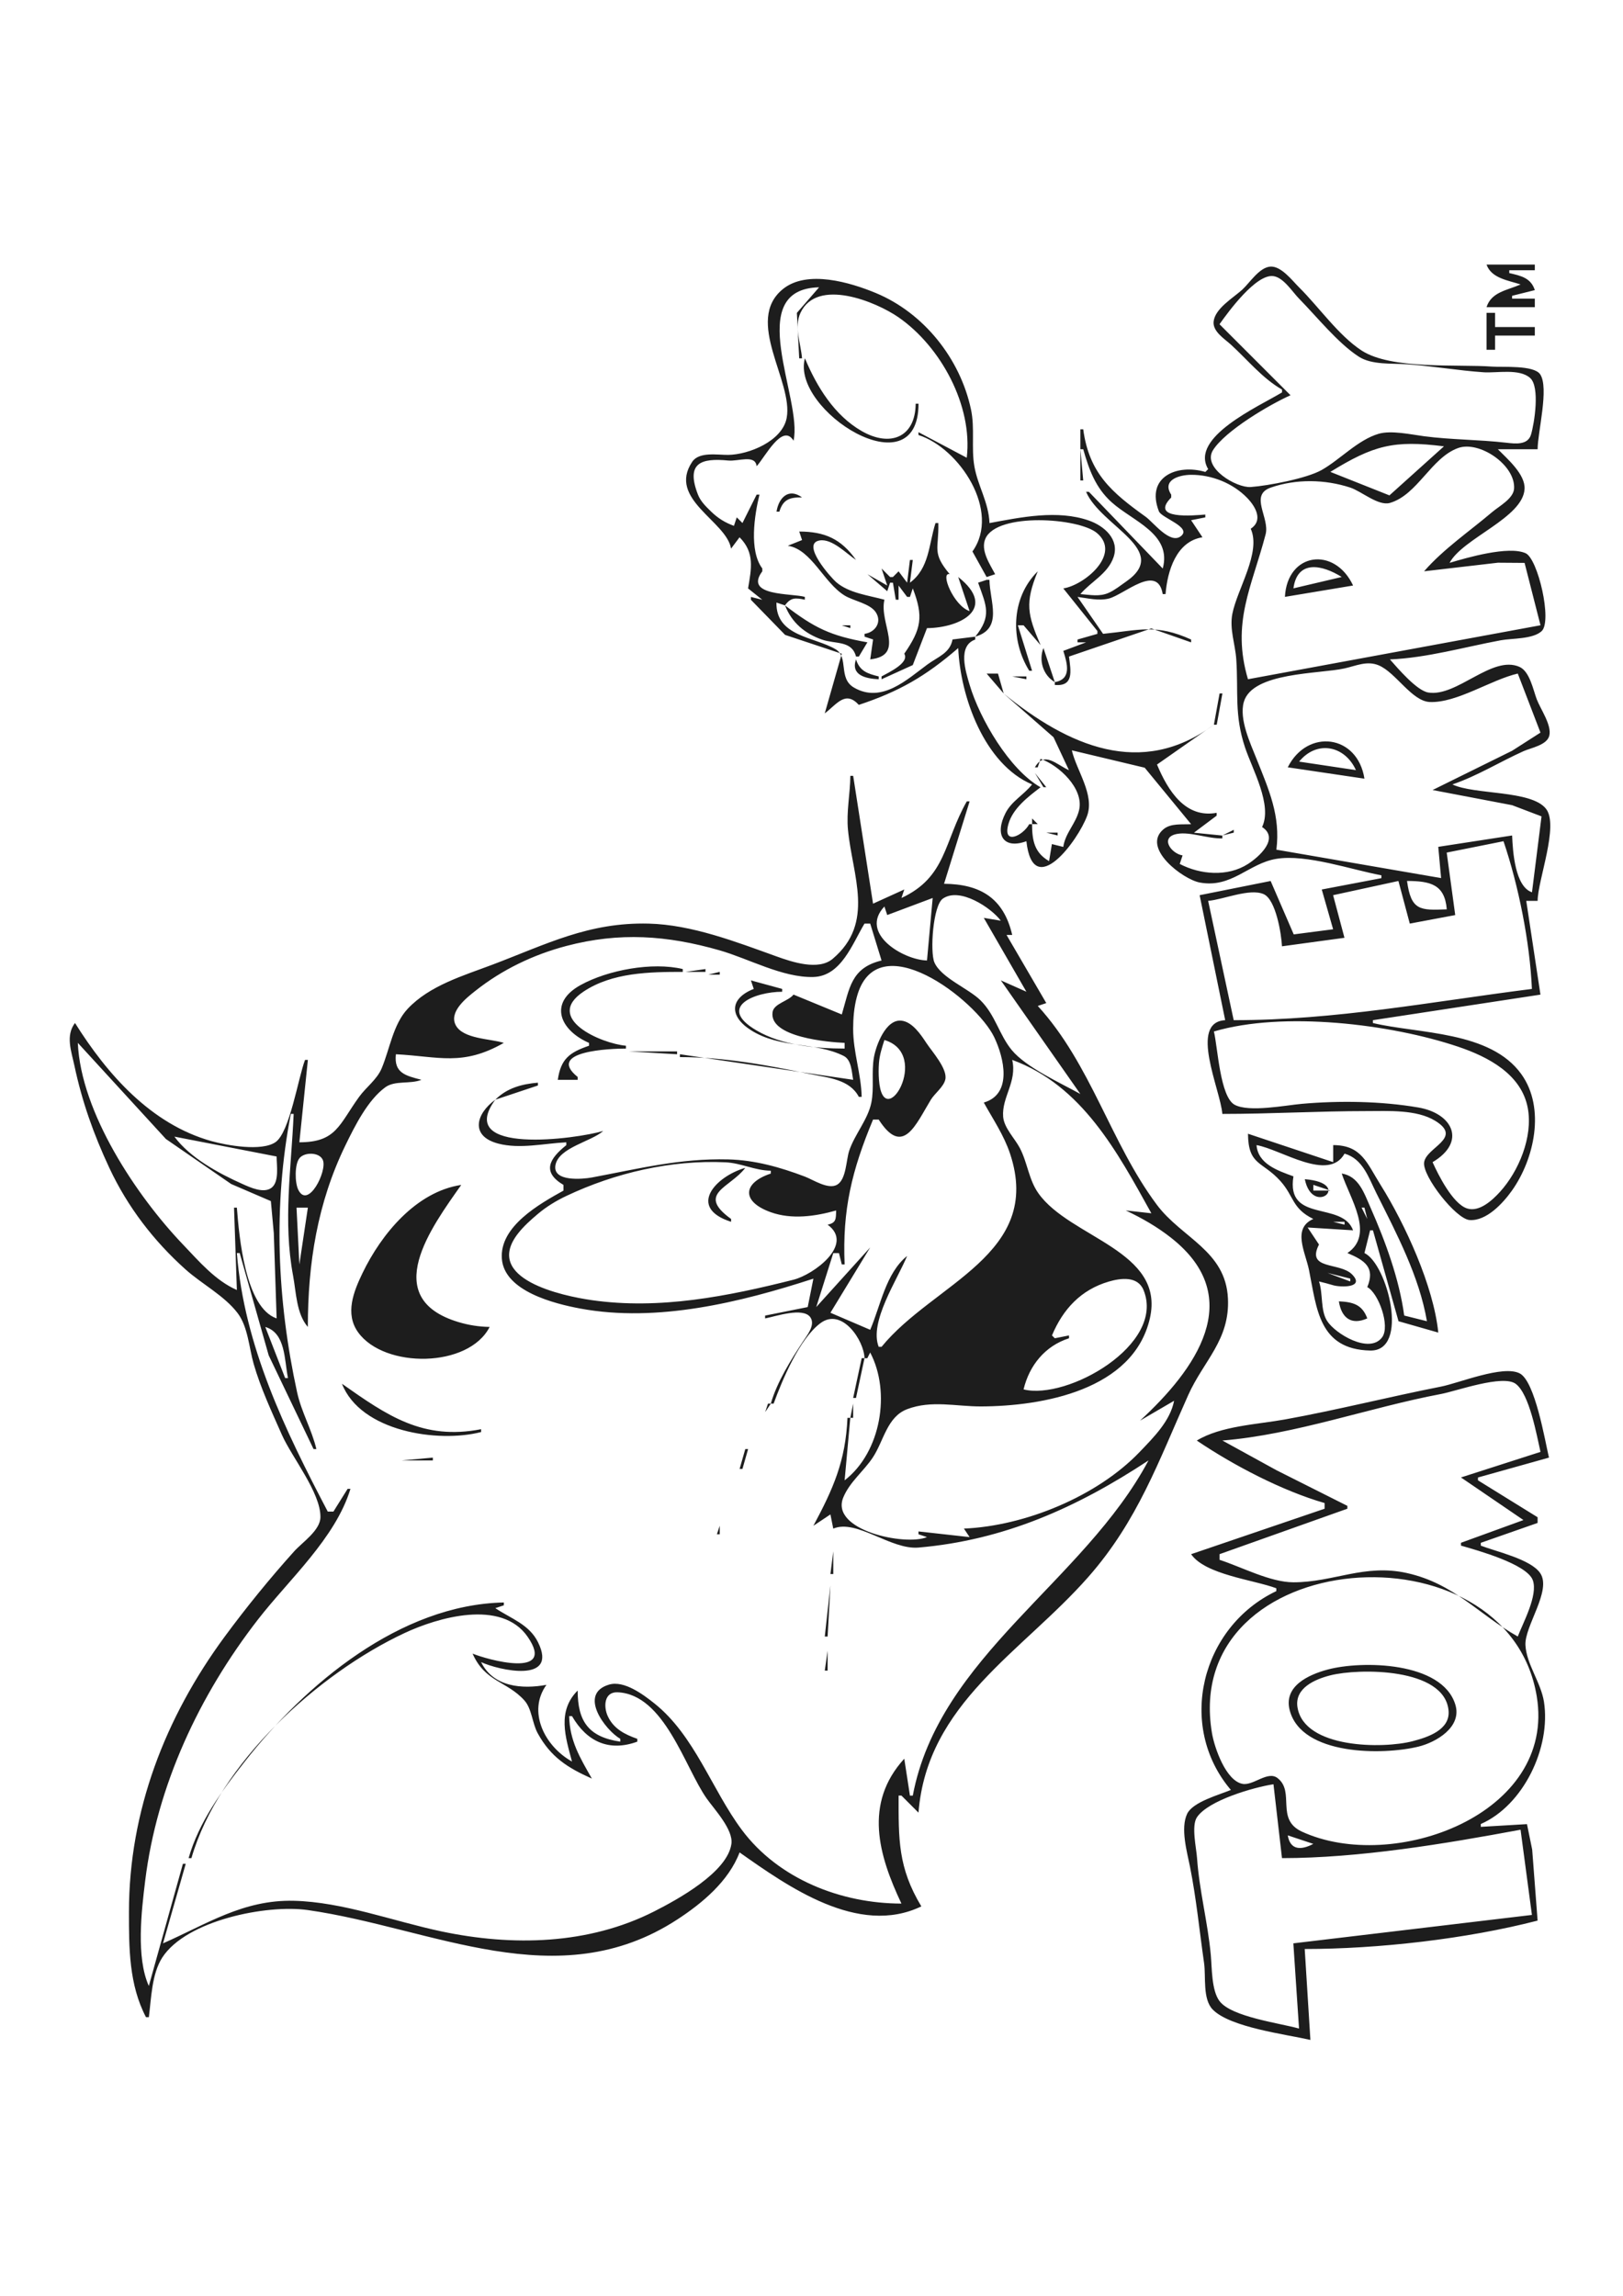 <?xml version="1.0" encoding="UTF-8" standalone="no"?>
<svg
   xmlns:dc="http://purl.org/dc/elements/1.1/"
   xmlns:cc="http://creativecommons.org/ns#"
   xmlns:rdf="http://www.w3.org/1999/02/22-rdf-syntax-ns#"
   xmlns:svg="http://www.w3.org/2000/svg"
   xmlns="http://www.w3.org/2000/svg"
   xmlns:sodipodi="http://sodipodi.sourceforge.net/DTD/sodipodi-0.dtd"
   xmlns:inkscape="http://www.inkscape.org/namespaces/inkscape"
   sodipodi:docname="tom.svg"
   inkscape:version="1.0 (4035a4fb49, 2020-05-01)"
   id="svg8"
   version="1.1"
   viewBox="0 0 210 297"
   height="297mm"
   width="210mm">
  <defs
     id="defs2" />
  <sodipodi:namedview
     inkscape:window-maximized="1"
     inkscape:window-y="-8"
     inkscape:window-x="-8"
     inkscape:window-height="1017"
     inkscape:window-width="1920"
     showgrid="false"
     inkscape:document-rotation="0"
     inkscape:current-layer="layer1"
     inkscape:document-units="mm"
     inkscape:cy="555.07132"
     inkscape:cx="126.35992"
     inkscape:zoom="0.7"
     inkscape:pageshadow="2"
     inkscape:pageopacity="0.0"
     borderopacity="1.0"
     bordercolor="#666666"
     pagecolor="#ffffff"
     id="base" />
  <g
     id="layer1"
     inkscape:groupmode="layer"
     inkscape:label="图层 1">
    <path
       id="path2312"
       d="m 18.894,260.953 h 0.367 c 0.308,-2.431 0.376,-5.609 1.737,-7.717 3.103,-4.803 13.499,-6.9 18.841,-6.137 16.118,2.303 32.288,11.31 47.771,1.233 3.255,-2.118 6.673,-4.969 8.084,-8.693 6.194,4.359 15.352,10.913 23.518,6.982 -3.037,-5.045 -2.943,-8.681 -2.94,-14.331 h 0.367 l 2.205,2.205 c 1.121,-14.183 13.385,-20.732 21.981,-30.5 6.382,-7.253 9.094,-14.995 12.918,-23.518 2,-4.458 5.394,-7.125 5.141,-12.494 -0.292,-6.203 -5.975,-7.81 -9.2,-12.128 -6.016,-8.056 -8.481,-18.134 -15.406,-25.722 l 1.102,-0.367 -5.145,-8.819 h 0.735 c -1.101,-4.747 -4.107,-6.576 -8.819,-6.615 l 3.307,-10.657 h -0.367 c -2.97,5.219 -2.621,9.788 -8.452,12.494 l 0.367,-1.102 -4.042,1.837 -2.572,-16.536 h -0.367 c -0.019,2.343 -0.53,4.63 -0.305,6.982 0.565,5.916 3.55,12.018 -1.983,16.692 -1.841,1.555 -5.259,0.407 -7.267,-0.316 -5.185,-1.865 -10.953,-4.105 -16.536,-4.244 -7.764,-0.193 -13.2,2.657 -20.211,5.311 -3.769,1.427 -8.15,2.694 -10.984,5.723 -1.877,2.006 -2.308,5.197 -3.354,7.688 -0.61,1.454 -2.005,2.427 -2.919,3.691 -2.6,3.595 -2.942,5.878 -7.732,5.878 l 1.102,-10.657 h -0.367 c -0.881,2.27 -1.976,9.389 -3.833,10.646 -1.809,1.226 -6.337,0.402 -8.294,-0.147 -7.789,-2.185 -13.459,-8.612 -17.639,-15.277 -1.248,1.648 -0.474,3.644 -0.077,5.512 0.997,4.688 2.488,8.884 4.518,13.229 2.353,5.038 5.749,9.466 9.891,13.165 2.091,1.867 5.033,3.4 6.724,5.644 1.325,1.759 1.468,4.477 2.062,6.547 0.898,3.127 2.343,6.214 3.657,9.187 1.278,2.889 5.03,7.489 4.982,10.657 -0.026,1.712 -2.356,3.251 -3.398,4.41 -3.13,3.478 -6.204,7.257 -8.98,11.024 -7.702,10.454 -12.397,22.56 -12.397,35.645 0,4.628 -0.006,9.384 2.205,13.597 m -8.819,-126.043 11.392,12.431 8.452,5.828 5.134,2.21 0.378,4.152 0.367,11.024 c -4.049,-1.392 -4.841,-10.485 -5.145,-14.331 h -0.367 l 0.367,10.657 c -2.799,-1.231 -4.884,-3.7 -6.968,-5.88 -6.015,-6.291 -13.218,-17.078 -13.611,-26.091 m 35.277,57.693 h -0.367 l -1.837,2.94 h -0.735 c -5.511,-10.509 -10.811,-21.427 -11.759,-33.44 h 0.367 l 3.75,13.229 5.805,12.127 h 0.367 c -0.601,-2.532 -1.939,-4.792 -2.495,-7.349 -2.585,-11.886 -3.126,-24.085 -0.813,-36.012 h 0.367 c -0.303,7.049 -1.394,13.888 -0.072,20.946 0.406,2.169 0.422,4.906 1.909,6.615 0,-8.214 1.237,-16.059 4.872,-23.518 1.204,-2.47 2.882,-5.847 5.16,-7.494 1.258,-0.909 3.201,-0.37 4.667,-0.958 -2.058,-0.54 -3.578,-0.872 -3.307,-3.307 5.586,0.29 8.599,1.583 13.964,-1.47 -1.732,-0.549 -5.275,-0.494 -6.221,-2.288 -0.917,-1.739 1.39,-3.533 2.546,-4.449 3.463,-2.743 7.491,-4.675 11.759,-5.801 6.883,-1.816 13.045,-1.381 19.844,0.567 3.763,1.079 8.151,3.551 12.127,3.446 3.599,-0.096 5.048,-4.308 6.615,-6.91 h 0.735 l 1.47,4.777 c -3.969,0.954 -4.14,3.614 -5.145,6.982 l -6.247,-2.572 c -0.639,0.845 -2.537,1.148 -2.708,2.257 -0.505,3.279 7.321,3.904 9.322,3.99 v 0.735 c -3.732,-3.7e-4 -8.097,-0.413 -11.391,-2.338 -5.25,-3.068 -0.137,-5.011 3.307,-5.011 v -0.367 l -4.042,-1.102 0.367,1.102 c -3.13,1.232 -3.192,3.545 -0.362,5.34 3.81,2.417 8.331,1.479 12.005,3.332 1.024,0.516 1.032,2.098 1.219,3.087 l -22.416,-3.307 v 0.367 c 5.734,0 11.305,1.044 16.904,2.204 2.294,0.475 5.065,0.681 6.247,2.941 h 0.367 c -0.062,-2.992 -1.112,-5.802 -1.102,-8.819 0.004,-1.37 0.111,-2.712 0.459,-4.042 2.535,-9.685 15.486,0.321 17.794,5.145 1.281,2.678 2.386,7.371 -1.35,8.452 1.205,2.172 2.609,4.236 3.4,6.615 4.33,13.025 -9.931,16.764 -16.629,24.988 h -0.367 c -1.274,-3.198 2.421,-8.703 3.675,-11.759 -2.77,2.245 -3.423,6.412 -4.777,9.554 l -5.145,-2.205 5.145,-8.452 -6.982,7.717 2.205,-6.982 h 0.735 l 0.367,1.47 h 0.367 c -0.305,-7.096 0.942,-12.178 3.675,-18.741 h 0.735 c 3.143,4.89 4.794,0.626 6.744,-2.567 0.512,-0.838 1.673,-1.67 1.878,-2.64 0.291,-1.374 -1.743,-3.619 -2.464,-4.715 -0.707,-1.073 -1.801,-2.718 -3.212,-2.875 -2.028,-0.226 -3.282,3.171 -3.56,4.712 -0.348,1.929 0.042,4.009 -0.337,5.88 -0.449,2.22 -2.16,4.107 -2.871,6.247 -0.39,1.174 -0.37,3.649 -1.53,4.365 -1.151,0.711 -3.128,-0.627 -4.202,-1.034 -3.205,-1.215 -6.475,-2.138 -9.922,-2.223 -6.281,-0.154 -11.56,1.205 -17.639,2.339 -1.168,0.218 -5.113,0.594 -4.712,-1.596 0.419,-2.288 4.655,-3.045 6.182,-4.424 -3.431,1.043 -19.299,3.178 -13.964,-4.042 -2.489,1.797 -3.31,4.704 0.368,5.675 2.814,0.742 5.974,-0.026 8.819,-0.162 v 0.367 c -2.236,1.783 -3.175,3.481 -0.367,5.145 v 0.735 c -3.086,1.718 -8.289,4.614 -7.972,8.819 0.317,4.202 6.818,5.823 10.176,6.444 9.928,1.835 20.705,-0.805 30.133,-3.872 l -0.735,3.675 -5.512,1.102 v 0.367 c 1.302,-0.245 4.913,-1.497 5.853,-0.146 0.682,0.982 -0.407,2.304 -0.921,3.086 -1.605,2.438 -3.385,5.272 -4.197,8.084 h 0.367 c 1.129,-3.102 3.351,-8.411 6.07,-10.42 2.777,-2.052 5.634,2.251 5.689,4.541 h 0.367 l 0.367,-0.735 c 2.695,5.115 1.405,12.897 -3.307,16.536 l 0.735,-8.084 h -0.367 c -0.241,5.611 -1.865,9.208 -4.41,13.964 l 2.205,-1.47 0.367,1.837 c 3.012,-1.281 7.428,2.76 11.024,2.451 11.084,-0.95 20.518,-5.18 29.765,-11.271 -8.354,15.692 -27.107,25.354 -30.5,43.362 h -0.367 l -0.735,-4.777 c -5.287,5.81 -3.313,12.512 -0.367,18.741 -7.77,0 -15.905,-3.156 -20.666,-9.554 -3.885,-5.221 -6.089,-12.193 -11.305,-16.346 -1.415,-1.126 -3.901,-3.004 -5.858,-2.426 -4.044,1.195 -0.501,5.875 1.45,7.013 v 0.367 c -4.12,-0.609 -5.512,-2.646 -5.512,-6.615 -2.673,2.676 -1.589,5.993 -0.735,9.187 -3.561,-1.987 -5.79,-6.474 -3.307,-9.922 -3.151,0.585 -6.877,0.28 -8.452,-2.94 2.232,1.037 10.027,2.831 7.365,-2.567 -1.149,-2.33 -3.527,-3.07 -5.527,-4.415 l 1.102,-0.367 v -0.367 c -13.431,0.277 -25.678,10.583 -33.517,20.578 -2.958,3.772 -5.935,7.817 -7.272,12.494 h 0.367 c 3.531,-12.257 16.394,-23.877 27.56,-29.11 4.288,-2.01 12.551,-4.449 15.947,0.482 3.768,5.472 -5.275,2.942 -7.128,2.17 1.611,3.686 4.461,3.552 6.711,6.068 0.957,1.07 1.012,2.952 1.706,4.221 1.702,3.115 3.896,4.488 7.017,5.88 -1.537,-2.702 -2.871,-4.875 -2.94,-8.084 h 0.367 c 1.936,3.34 4.819,4.632 8.452,3.307 v -0.367 c -1.61,-0.563 -3.077,-1.302 -3.826,-2.941 -0.56,-1.224 -0.475,-3.152 1.274,-3.079 6.055,0.251 8.708,9.737 11.527,13.737 0.998,1.416 3.465,4.022 3.2,5.88 -0.525,3.687 -6.999,7.208 -9.971,8.719 -8.518,4.33 -18.366,4.538 -27.56,2.595 -6.181,-1.306 -12.766,-3.814 -19.109,-3.959 -6.54,-0.15 -11.273,3.034 -16.904,5.507 l 2.94,-10.289 h -0.367 l -4.41,15.801 c -1.657,-3.69 -0.955,-9.666 -0.472,-13.596 1.511,-12.307 6.994,-24.014 14.592,-33.808 4.018,-5.179 10.018,-10.505 11.97,-16.904 m -22.783,-45.567 13.229,2.572 c -1.1e-4,1.12 0.364,3.238 -0.64,4.03 -1.012,0.799 -2.781,-0.03 -3.769,-0.47 -3.092,-1.379 -6.789,-3.381 -8.819,-6.132 m 1.592,93.828 0.123,-0.245 -0.123,0.245 m 10.167,-69.207 c 2.652,0.787 2.455,4.264 2.94,6.615 h -0.367 l -2.572,-6.615 m 4.042,-15.434 h 1.47 l -1.102,7.349 -0.367,-7.349 m 0.221,-2.322 c -0.438,-0.895 -0.485,-3.262 0.156,-4.071 0.65,-0.821 2.633,-0.805 3.041,0.263 0.551,1.44 -1.937,6.383 -3.197,3.808 m 23.664,31.352 v -0.367 c -7.536,1.461 -12.133,-1.746 -18.006,-5.88 2.412,6.176 12.407,7.696 18.006,6.247 m 1.102,-13.596 c -1.4,-0.029 -2.697,-0.227 -4.042,-0.632 -10.313,-3.107 -3.465,-12.296 0.367,-17.741 -5.84,0.875 -10.344,6.374 -12.767,11.392 -1.152,2.387 -2.315,5.264 -0.571,7.683 3.392,4.705 14.29,4.63 17.013,-0.701 m -11.392,17.271 h 4.042 v -0.367 l -4.042,0.367 m 8.819,24.988 0.367,-0.367 -0.367,0.367 m 3.307,-71.657 5.512,-1.837 v -0.367 c -2.075,0.17 -4.021,0.699 -5.512,2.205 m 35.645,9.187 v 0.367 c -3.634,1.198 -3.853,3.624 0,5.002 2.715,0.971 5.752,0.534 8.452,-0.225 -0.024,1.1 0.02,1.597 -1.102,1.837 3.527,2.549 -1.811,6.464 -4.41,7.119 -8.5,2.143 -17.312,3.903 -26.091,2.645 -3.837,-0.55 -14.11,-2.736 -9.575,-8.6 0.732,-0.947 1.682,-1.795 2.595,-2.563 1.108,-0.932 2.365,-1.698 3.673,-2.317 6.328,-2.996 13.57,-4.676 20.578,-4.355 2.056,0.094 3.801,1.065 5.88,1.088 m -29.765,-11.392 0.367,-0.367 -0.367,0.367 m 2.205,-0.367 h 2.572 v -0.367 c -4.18,-3.371 4.317,-3.675 6.247,-3.675 v -0.367 c -3.203,-0.28 -10.669,-3.53 -5.505,-6.993 3.714,-2.491 8.574,-2.561 12.855,-2.561 v -0.367 c -3.948,-0.939 -9.685,0.119 -13.229,2.075 -4.237,2.34 -2.606,5.877 1.102,7.479 v 0.367 c -2.545,0.868 -3.653,1.715 -4.042,4.41 m 9.187,-3.675 6.247,0.367 v -0.367 h -6.247 m 7.349,-10.289 h 2.572 v -0.367 l -2.572,0.367 m 5.88,-54.753 1.102,-1.47 c 1.992,1.991 1.523,4.09 1.102,6.615 l 1.837,1.47 -1.47,-0.367 v 0.367 l 4.425,4.543 7.334,2.439 -2.205,7.717 c 1.587,-1.207 2.663,-3.003 4.41,-1.102 5.192,-1.726 8.615,-3.675 12.862,-7.349 0.269,6.256 3.361,15.016 9.554,17.639 -1.04,1.33 -2.632,2.148 -3.422,3.68 -1.452,2.82 -0.318,4.755 2.687,3.669 0.871,7.82 6.721,-0.135 7.863,-3.307 0.979,-2.719 -1.381,-5.848 -1.983,-8.452 l 9.429,2.248 6.005,7.306 c -1.147,0.064 -2.608,-0.144 -3.558,0.64 -2.931,2.422 2.499,6.495 4.66,6.904 4.116,0.778 6.337,-2.472 9.922,-3.06 3.905,-0.641 9.704,1.407 13.597,2.13 v 0.367 l -7.717,1.47 1.47,5.145 -5.096,0.662 -2.989,-6.909 -9.187,1.837 3.307,16.169 c -4.736,0.262 -0.627,8.956 -0.367,12.127 6.261,0 12.473,-0.367 18.741,-0.367 2.713,0 6.389,-0.224 8.798,1.256 3.673,2.256 -1.199,3.423 -1.436,5.398 -0.214,1.784 4.111,7.306 5.882,7.439 2.195,0.165 4.355,-2.217 5.482,-3.805 2.893,-4.075 4.362,-10.66 1.229,-15.05 -4.02,-5.632 -13.295,-5.22 -19.219,-6.63 v -0.367 l 21.681,-3.307 -1.837,-12.127 h 1.47 c 0.022,-2.71 2.779,-9.73 1.092,-11.906 -1.894,-2.445 -9.292,-1.799 -12.116,-3.16 3.211,-1.094 6.103,-2.905 9.187,-4.295 0.991,-0.447 3.068,-0.785 3.356,-2.035 0.315,-1.364 -1.162,-3.442 -1.635,-4.694 -0.463,-1.227 -0.905,-3.596 -2.233,-4.183 -3.542,-1.565 -8.092,3.921 -11.793,3.319 -1.504,-0.245 -3.954,-3.14 -4.966,-4.281 4.792,-0.206 9.624,-1.6 14.331,-2.476 1.483,-0.276 4.124,-0.122 5.291,-1.176 1.411,-1.274 -0.474,-9.381 -2.067,-10.09 -2.218,-0.987 -7.582,0.575 -9.838,1.248 1.716,-3.205 9.512,-5.818 9.703,-9.569 0.097,-1.91 -2.256,-3.904 -3.456,-5.13 h 5.145 c 0,-2.175 1.513,-7.961 0.324,-9.7 -0.825,-1.206 -4.862,-0.891 -6.204,-0.989 -4.507,-0.33 -13.061,0.416 -16.889,-2.077 -2.988,-1.946 -5.548,-5.654 -8.099,-8.178 -0.877,-0.868 -2.319,-2.788 -3.723,-2.68 -1.434,0.111 -2.656,2.094 -3.628,2.983 -1.144,1.045 -3.5,2.412 -3.702,4.103 -0.156,1.305 1.411,2.253 2.234,3.004 2.181,1.987 4.036,4.327 6.614,5.817 v 0.367 c -3.034,1.833 -12.005,5.819 -9.554,9.922 l -0.367,0.367 c -3.615,-1.069 -7.756,0.594 -6.011,5.091 0.339,0.874 4.299,2.045 2.857,3.211 -1.389,1.123 -3.571,-1.788 -4.563,-2.5 -4.382,-3.144 -7.316,-5.609 -8.084,-11.314 h -0.367 v 6.615 h 0.367 l -0.367,-4.042 h 0.367 c 0.746,2.629 1.591,4.99 3.689,6.871 2.759,2.474 7.812,4.081 6.6,8.562 l -9.554,-9.922 h -0.367 c 1.939,4.492 11.069,7.559 5.145,11.636 -0.717,0.494 -1.406,1.065 -2.205,1.425 -1.198,0.54 -2.417,0.263 -3.675,0.168 1.385,-1.633 3.552,-2.618 4.292,-4.777 0.792,-2.308 -1.207,-4.044 -3.19,-4.737 -4.051,-1.416 -8.768,-0.433 -12.862,0.327 -0.118,-2.73 -1.514,-4.791 -1.959,-7.349 -0.413,-2.37 0.079,-4.927 -0.436,-7.349 -1.396,-6.572 -6.1,-12.48 -12.304,-15.06 -3.293,-1.369 -8.915,-3.061 -12.048,-0.502 -5.004,4.088 1.382,11.932 0.506,16.649 -0.56,3.015 -4.914,4.758 -7.567,4.79 -1.373,0.017 -3.763,-0.445 -4.66,0.896 -3.237,4.832 4.451,7.666 5.028,11.232 m 3.307,-10.657 c 1.094,-1.188 3.352,-5.658 4.777,-3.307 1.23,-5.35 -6.64,-19.61 3.307,-19.844 l -2.874,3.309 0.301,5.878 h 0.367 c -0.15,-1.889 -1.057,-4.052 -0.207,-5.874 2.147,-4.601 9.789,-1.451 12.7,0.573 5.482,3.81 9.613,11.447 8.82,18.163 l -6.247,-3.307 v 0.367 c 5.304,1.694 10.696,9.872 6.982,15.066 l 1.837,3.307 1.102,-0.367 c -0.675,-1.29 -1.945,-3.11 -1.247,-4.632 1.547,-3.375 12.08,-2.67 14.421,-0.692 3.223,2.722 -1.65,6.752 -4.355,7.162 l 4.41,5.512 v 0.367 l -2.572,0.735 v 0.367 h 1.102 l -2.94,1.102 c 0.534,1.691 1.088,3.661 -1.102,4.042 v 0.367 c 2.504,0.217 2.07,-1.822 1.837,-3.675 l 10.657,-3.639 5.145,1.802 v -0.367 c -4.549,-2.055 -6.71,-1.202 -11.392,-0.735 l -3.307,-4.777 c 1.323,0.167 2.715,0.537 4.042,0.213 1.968,-0.48 6.31,-4.607 6.982,-0.581 h 0.367 c 0.238,-2.986 1.388,-6.816 4.777,-7.349 l -1.47,-2.205 1.837,-0.367 v -0.367 c -1.483,0.117 -7.275,0.696 -4.41,-2.205 v -0.367 c -1.221,-1.867 0.97,-2.559 2.572,-2.569 2.642,-0.017 5.418,1.08 7.271,3.005 1.14,1.184 2.045,2.925 0.446,3.974 1.382,3.057 -1.763,7.815 -2.382,11.024 -0.379,1.966 0.38,3.922 0.511,5.88 0.287,4.26 -0.274,7.168 1.135,11.392 0.942,2.824 3.57,7.459 2.205,10.289 2.239,1.459 -0.301,3.805 -1.837,4.788 -2.62,1.678 -6.163,1.381 -8.819,-0.011 l 0.367,-1.102 c -1.503,-0.245 -2.995,-2.374 -0.695,-2.785 1.714,-0.306 3.985,0.646 5.839,0.58 v -0.367 l -3.675,-0.367 2.94,-2.205 v -0.367 c -4.05,0.738 -6.296,-2.856 -7.717,-6.247 l 7.349,-5.145 c -9.403,6.963 -18.855,2.724 -27.193,-4.042 l 6.457,5.655 1.995,4.266 c -1.651,-0.75 -3.211,-2.511 -4.41,-0.367 h 0.367 l 0.367,-1.102 c 2.367,0.821 5.632,3.837 4.989,6.615 -0.406,1.754 -1.782,2.949 -2.049,4.777 l -1.47,-0.367 -0.367,2.205 c -1.915,-1.108 -2.186,-2.683 -2.205,-4.777 h -0.367 c -0.801,1.49 -3.47,2.781 -2.693,-0.006 0.569,-2.039 2.559,-3.55 4.163,-4.772 -4.023,-2.273 -7.868,-8.858 -9.171,-13.229 -0.543,-1.822 -1.572,-5.074 0.72,-5.88 V 82.361 l -2.94,0.367 c -0.329,1.772 -1.887,2.235 -3.245,3.232 -2.634,1.937 -5.909,5.07 -9.496,2.996 -2.102,-1.215 -0.638,-3.925 -2.395,-4.968 -2.728,-1.621 -7.726,-1.627 -7.648,-6.038 l 1.102,0.367 c 0.756,-1.038 1.346,-0.994 2.572,-0.735 V 77.216 C 102.452,76.73 96.199,77.157 98.636,73.909 V 73.542 C 96.897,71.246 97.62,66.624 98.269,63.987 h -0.367 l -1.837,3.675 -0.735,-0.735 -0.367,1.102 c -1.141,-0.42 -2.047,-0.97 -2.94,-1.837 -0.669,-0.65 -1.37,-1.318 -1.715,-2.205 -1.602,-4.119 0.417,-4.75 3.92,-4.41 1.328,0.129 3.486,-0.821 3.675,0.735 m -3.307,97.748 v -0.367 c -4.57,-3.299 -0.093,-4.032 1.837,-6.615 -3.899,1.131 -7.532,5.158 -1.837,6.982 m -2.94,-31.97 h 1.47 v -0.367 l -1.47,0.367 m 1.102,72.392 h 0.367 v -1.102 l -0.367,1.102 m 0.49,-2.082 0.123,-0.245 -0.123,0.245 m 0.367,-1.102 0.123,-0.245 -0.123,0.245 m 0.245,-0.857 0.367,-0.367 -0.367,0.367 m 0.49,-0.98 0.123,-0.245 -0.123,0.245 m 0.245,-0.857 0.367,-0.367 -0.367,0.367 m 0,-128.983 2.94,-1.837 -2.94,1.837 m 0.367,94.808 0.367,-0.367 -0.367,0.367 m 0.735,31.603 h 0.367 l 0.735,-2.572 h -0.367 l -0.735,2.572 m 0.613,-31.358 0.245,-0.123 -0.245,0.123 m -0.245,-90.276 1.102,-1.102 -1.102,1.102 m 0.735,118.694 0.367,-0.367 -0.367,0.367 m 0,-125.676 1.102,-1.102 -1.102,1.102 m 0.367,124.941 0.367,-0.367 -0.367,0.367 m 0.367,-0.735 0.367,-0.367 -0.367,0.367 m 0.245,-26.58 0.245,-0.123 -0.245,0.123 m 0.49,25.111 0.367,-0.367 -0.367,0.367 m 0.367,-0.735 0.367,-0.367 -0.367,0.367 m 0.367,-0.735 0.735,-1.102 h -0.367 l -0.367,1.102 M 100.474,66.192 h 0.367 c 0.476,-1.578 1.351,-1.88 2.94,-1.837 -1.717,-1.272 -3.02,-0.004 -3.307,1.837 M 110.763,84.933 h 0.367 l 1.102,-1.837 c -4.794,-0.851 -6.843,-1.861 -10.657,-4.777 0.853,2.201 2.547,3.64 4.777,4.422 1.727,0.606 3.851,0.072 4.41,2.192 M 101.943,70.602 c 3.064,0.477 4.632,4.781 7.349,6.443 1.133,0.693 3.289,1.03 4.03,2.167 0.86,1.32 -0.153,2.623 -1.458,2.782 v 0.367 l 1.102,0.367 -0.367,2.572 c 4.633,-0.518 1.107,-4.649 1.837,-7.717 -2.075,-0.566 -4.59,-0.849 -6.246,-2.276 -0.635,-0.548 -4.624,-4.98 -2.136,-5.391 1.609,-0.266 3.481,1.715 4.707,2.522 -1.94,-2.746 -4.07,-3.666 -7.349,-3.675 l 0.367,1.102 -1.837,0.735 m 0,-2.572 0.367,-0.367 -0.367,0.367 m 16.904,-15.801 h -0.367 c -0.04,4.368 -3.3,5.651 -6.982,3.54 -3.541,-2.03 -5.826,-5.76 -7.349,-9.419 -1.843,6.719 14.698,17.215 14.699,5.88 m -14.699,25.723 2.572,1.47 -2.572,-1.47 m 0.367,120.531 0.367,-0.367 -0.367,0.367 m 0.367,-0.735 0.367,-0.367 -0.367,0.367 m 1.837,18.374 h 0.367 v -2.572 l -0.367,2.572 m 0,-4.41 h 0.367 l 0.367,-6.615 -0.735,6.615 m 0.367,-131.923 0.735,0.367 -0.735,-0.367 m 0.367,123.838 h 0.367 v -2.94 l -0.367,2.94 m 0.49,-5.022 0.123,-0.245 -0.123,0.245 m 0.245,-118.081 0.367,-0.367 -0.367,0.367 m 22.783,56.591 c 9.037,3.309 13.599,11.898 18.006,19.844 l -3.307,-0.367 c 2.1,1 4.046,2.106 5.88,3.553 9.88,7.797 3.075,17.084 -4.042,23.64 l 4.41,-2.572 c -0.507,2.623 -2.643,4.725 -4.443,6.609 -5.493,5.751 -14.841,9.588 -22.75,9.927 l 0.735,1.102 -6.615,-0.735 v 0.367 l 1.102,0.367 c -2.813,1.181 -12.601,-0.885 -10.826,-5.145 0.835,-2.005 2.624,-3.368 3.806,-5.144 1.425,-2.141 1.836,-5.266 4.45,-6.26 3.147,-1.196 6.326,-0.345 9.552,-0.355 7.965,-0.025 19.722,-2.105 21.854,-11.391 2.017,-8.787 -10.326,-10.395 -14.422,-16.183 -1.256,-1.775 -1.411,-3.966 -2.407,-5.865 -0.65,-1.239 -2.046,-2.604 -2.155,-4.042 -0.192,-2.537 1.824,-4.515 1.173,-7.349 m -22.048,-56.223 1.102,0.367 v -0.367 h -1.102 m 1.102,102.525 h 0.367 v -1.837 l -0.367,1.837 m 0,-95.175 0.367,-0.367 -0.367,0.367 m 0.367,92.603 h 0.367 l 1.102,-5.145 h -0.367 l -1.102,5.145 m 3.307,-92.971 V 87.506 c -1.473,-0.355 -2.466,-0.699 -2.94,-2.205 -0.718,2.067 1.287,2.495 2.94,2.572 m -2.082,54.508 0.123,-0.245 -0.123,0.245 m 0.613,-68.105 2.572,2.205 0.367,-1.102 h 0.367 l 0.367,2.205 h 0.367 v -1.837 l 1.102,1.47 h 0.367 l 0.367,-1.102 c 1.412,3.666 1.101,5.271 -1.102,8.452 0.708,1.172 -2.02,2.429 -2.94,2.94 v 0.367 l 4.042,-1.837 1.837,-4.777 c 4.316,-0.036 9.185,-2.551 4.042,-6.615 l 1.47,4.41 c -2.075,-0.692 -3.855,-5.098 -2.572,-4.777 -2.349,-2.817 -1.387,-3.23 -1.47,-6.615 h -0.367 c -0.893,2.811 -0.787,5.839 -3.307,7.717 l 0.367,-2.94 h -0.367 l -0.367,2.94 -1.102,-1.47 -0.735,0.735 h -0.367 l -1.102,-1.102 0.735,2.205 -2.572,-1.47 m 1.837,8.452 -1.102,1.837 1.102,-1.837 m 0.367,34.542 0.367,1.102 5.88,-2.205 -0.735,8.084 c -3.052,-0.063 -8.821,-3.493 -5.512,-6.982 m 0,17.271 c 6.158,1.827 -0.164,12.311 -0.702,5.145 -0.054,-0.727 -0.057,-1.479 10e-4,-2.205 0.082,-1.022 0.393,-1.969 0.701,-2.94 m 2.572,92.971 0.367,-0.367 -0.367,0.367 m 1.225,-155.686 0.123,-0.245 -0.123,0.245 m 0,-20.211 0.123,-0.245 -0.123,0.245 m 11.269,67.493 -2.205,-0.367 5.512,9.554 -3.307,-1.47 10.289,14.699 c -2.576,-1.434 -7.012,-3.426 -8.877,-5.685 -1.619,-1.961 -2.113,-4.503 -4.018,-6.408 -1.559,-1.559 -5.122,-2.919 -5.991,-4.931 -0.58,-1.343 -0.191,-7.356 1.096,-8.251 2.2,-1.53 6.272,1.206 7.5,2.86 m -6.247,-49.609 0.367,-0.367 -0.367,0.367 m 0.735,0.367 0.367,-0.367 -0.367,0.367 m 1.47,1.102 0.367,-0.367 -0.367,0.367 m 0.367,31.603 0.367,-0.367 -0.367,0.367 m 0.367,-20.211 c 3.65,-1.056 1.862,-4.588 1.837,-7.349 h -0.367 l -1.102,0.367 c 1.072,2.996 1.795,4.296 -0.367,6.982 m 1.47,4.777 2.205,2.572 -0.735,-2.572 h -1.47 m 1.47,39.687 0.367,-0.367 -0.367,0.367 m 0.367,-6.615 0.735,0.735 -0.735,-0.735 m 0.367,-33.073 0.367,-0.367 -0.367,0.367 m 1.102,0.367 1.837,0.367 V 87.506 h -1.837 m 2.205,-0.735 h 0.367 l -1.837,-5.88 h 0.735 l 2.205,2.572 c -1.705,-3.958 -2.043,-5.469 -0.367,-9.554 -3.539,3.504 -3.515,8.998 -1.102,12.862 m 5.145,86.356 v -0.367 l -1.837,0.367 -0.367,-0.367 c 1.427,-3.403 3.747,-5.909 7.349,-6.966 1.561,-0.458 3.753,-0.742 4.503,1.108 2.862,7.06 -9.883,14.25 -15.527,12.84 0.746,-3.111 2.785,-5.626 5.88,-6.615 m -4.9,-85.376 0.245,-0.123 -0.245,0.123 m 0.122,18.863 h 0.735 l -0.735,-0.735 v 0.735 m 0.367,23.151 0.367,0.367 -0.367,-0.367 m 0,-29.765 1.102,1.837 h 0.367 l -1.47,-1.837 m 2.572,-11.759 -1.47,-4.41 c -0.636,1.63 -0.032,3.535 1.47,4.41 m -1.102,19.476 1.47,0.367 v -0.367 h -1.47 m 1.102,-2.94 2.205,-1.102 -2.205,1.102 m 0.735,-20.578 0.367,-0.367 -0.367,0.367 m 14.577,-20.333 0.245,-0.123 -0.245,0.123 m 17.761,200.028 -0.735,-11.759 c 9.472,0 20.954,-1.297 30.133,-3.675 l -0.702,-9.187 -0.673,-3.292 -5.974,0.352 v -0.367 c 5.51,-2.41 9.089,-9.893 8.173,-15.801 -0.389,-2.505 -2.277,-4.895 -2.398,-7.349 -0.121,-2.466 3.428,-7.053 1.917,-9.297 -1.222,-1.815 -5.705,-2.794 -7.692,-3.564 v -0.367 l 7.349,-2.572 v -0.735 l -7.717,-4.777 v -0.367 l 9.187,-2.572 c -0.516,-2.179 -1.79,-9.864 -3.786,-10.896 -2.155,-1.113 -7.837,1.248 -10.178,1.709 -6.75,1.328 -13.441,3.03 -20.211,4.253 -3.548,0.641 -8.281,0.829 -11.392,2.728 4.732,3.198 11.041,6.502 16.536,8.084 v 0.735 l -17.271,5.88 c 1.813,2.65 8.069,3.308 11.024,4.41 v 0.367 c -9.713,4.615 -12.935,17.423 -5.88,25.723 -1.497,0.623 -4.929,1.551 -5.658,3.085 -0.89,1.872 -0.015,4.928 0.366,6.837 0.82,4.107 1.232,8.345 1.827,12.494 0.248,1.734 -0.213,4.624 1.113,5.989 2.249,2.315 9.495,3.212 12.641,3.933 m -15.434,-180.429 2.205,1.837 -2.205,-1.837 m 10.657,147.357 1.102,9.554 c 9.963,0 21.07,-1.849 30.868,-3.675 l 1.47,11.024 -30.868,3.675 0.735,11.024 c -2.46,-0.698 -8.729,-1.497 -10.284,-3.547 -1.053,-1.388 -0.979,-4.333 -1.135,-6.007 -0.389,-4.184 -1.488,-8.308 -1.777,-12.494 -0.09,-1.31 -0.756,-4.165 -0.018,-5.278 1.464,-2.204 7.408,-3.902 9.906,-4.276 m -8.452,-114.284 c 1.934,-0.154 5.386,-1.667 7.19,-0.866 1.58,0.702 2.293,5.196 2.364,6.746 l 8.084,-1.102 -1.47,-5.512 8.452,-1.837 1.47,5.512 5.88,-1.102 -1.102,-8.084 7.349,-1.47 c 1.949,5.756 3.41,13.041 3.675,19.109 -13.087,1.655 -25.327,4.042 -38.585,4.042 l -3.307,-15.434 m 10.657,-65.41 -9.187,-9.187 c 1.146,-1.627 4.737,-6.531 6.968,-6.225 1.331,0.183 2.457,2.033 3.327,2.916 2.298,2.335 5.008,5.739 7.717,7.497 1.691,1.097 4.309,0.853 6.242,0.989 3.311,0.233 6.602,0.81 9.922,1.037 1.716,0.117 4.623,-0.517 6.025,0.745 1.277,1.15 0.549,5.83 0.105,7.318 -0.413,1.384 -2.044,1.185 -3.19,1.052 -3.541,-0.41 -7.134,-0.378 -10.657,-0.842 -1.683,-0.221 -4.247,-0.793 -5.88,-0.311 -2.68,0.792 -4.95,3.309 -7.349,4.674 -1.933,1.1 -6.938,2.044 -9.187,2.208 -1.86,0.136 -6.318,-2.49 -4.883,-4.77 1.587,-2.521 7.333,-5.901 10.028,-7.102 M 156.817,224.206 c -4.091,-24.322 38.22,-27.53 42.02,-4.777 2.562,15.342 -18.604,22.952 -30.379,17.524 -3.47,-1.6 -0.843,-5.15 -3.163,-6.936 -1.268,-0.976 -3.124,1.013 -4.521,0.755 -2.168,-0.399 -3.642,-4.694 -3.957,-6.566 m 0.248,-90.766 c 8.97,-2.651 22.859,-0.978 31.603,1.968 3.894,1.312 8.206,3.562 9.015,7.954 0.68,3.695 -1.16,8.15 -3.611,10.835 -0.962,1.055 -2.653,2.639 -4.237,2.138 -1.848,-0.584 -3.733,-4.327 -4.474,-5.991 4.416,-2.614 2.627,-6.305 -1.837,-7.072 -4.819,-0.828 -10.215,-0.899 -15.066,-0.474 -2.094,0.183 -6.837,1.126 -8.703,0.124 -1.901,-1.02 -2.194,-7.472 -2.689,-9.482 m 0,-39.687 h 0.367 l 0.735,-4.042 h -0.367 l -0.735,4.042 m 0.735,107.302 16.536,-5.88 v -0.367 l -9.187,-4.617 -6.982,-3.835 c 9.444,-0.771 18.976,-4.265 28.295,-6.023 1.981,-0.373 7.979,-2.548 9.654,-1.312 1.783,1.316 2.724,6.694 3.207,8.804 l -10.289,3.307 8.084,5.512 -8.084,2.94 v 0.367 c 2.029,0.584 8.562,2.382 9.299,4.488 0.679,1.94 -1.255,5.46 -1.95,7.271 -5.106,-2.875 -8.188,-6.832 -14.331,-8.208 -5.483,-1.228 -9.51,1.2 -14.699,1.194 -3.006,-0.004 -6.685,-1.975 -9.554,-2.908 v -0.735 m 0.367,-92.971 1.47,-0.367 v -0.367 l -1.47,0.735 m 0.735,-40.055 0.367,-0.367 -0.367,0.367 m 0.98,0.245 0.245,-0.123 -0.245,0.123 m 24.376,5.634 9.554,-1.112 3.453,0.025 2.059,8.069 -37.85,6.982 c -2.169,-7.339 0.489,-11.893 2.282,-18.741 0.564,-2.154 -2.146,-5.073 0.665,-6.051 3.28,-1.142 7.006,-1.075 10.282,-0.005 1.451,0.474 3.642,2.425 5.145,1.985 3.56,-1.041 5.338,-5.854 8.82,-7.101 2.741,-0.982 7.441,2.204 7.237,5.259 -0.086,1.292 -1.951,2.277 -2.827,3.022 -2.938,2.498 -6.278,4.755 -8.819,7.668 m 12.127,13.229 2.934,7.638 -3.669,2.349 -10.289,5.079 10.289,1.961 3.806,1.449 -1.234,9.819 c -2.195,-0.728 -2.482,-5.266 -2.572,-7.349 l -9.554,1.47 0.367,4.042 -21.313,-3.675 c 0.553,-4.38 -0.968,-7.733 -2.572,-11.759 -0.805,-2.021 -2.269,-5.131 -1.643,-7.344 1.098,-3.882 9.759,-3.617 13.035,-4.347 1.483,-0.331 2.907,-1.027 4.41,-0.401 2.23,0.929 4.294,4.657 6.629,4.748 3.493,0.137 7.901,-2.875 11.377,-3.68 m -26.458,70.555 c -2.778,1.228 -1.026,4.292 -0.556,6.615 1.001,4.952 1.256,10.257 7.906,10.408 5.144,0.116 2.24,-11.209 -0.735,-12.612 l 0.735,-2.94 h 0.367 l 3.307,11.759 5.145,1.47 c -0.6,-5.99 -4.292,-14.04 -7.467,-19.109 -1.784,-2.849 -2.459,-5.132 -6.13,-5.145 v 2.205 l -11.024,-3.675 c 0.034,4.143 1.849,3.516 4.189,6.114 1.79,1.988 1.476,3.544 4.263,4.911 m -7.349,-9.554 c 3.186,0.548 9.302,4.825 11.392,1.102 2.376,0.683 3.107,3.094 4.133,5.145 2.598,5.195 5.541,10.757 6.524,16.536 l -2.94,-0.735 c -0.635,-4.711 -2.443,-9.63 -4.359,-13.964 -0.832,-1.883 -1.51,-4.049 -3.725,-4.41 1.079,3.289 4.292,7.896 0.735,10.289 2.278,0.955 3.617,1.876 2.572,4.41 1.422,0.726 3.013,5.034 1.916,6.498 -1.647,2.197 -6.061,-0.466 -7.112,-2.122 -0.887,-1.399 -0.506,-3.505 -1.052,-5.11 0.626,0.145 1.23,0.313 1.847,0.493 0.946,0.275 4.169,0.352 2.425,-1.412 -1.588,-1.605 -5.978,-0.535 -4.271,-3.858 l -1.47,-2.205 5.88,0.367 c -1.406,-3.825 -8.701,-0.889 -7.717,-6.982 -2.071,-0.754 -4.584,-1.611 -4.777,-4.042 m 3.675,-70.922 8.819,-1.47 c -2.39,-5.11 -8.521,-4.284 -8.819,1.47 m 0.367,160.218 3.307,1.102 c -1.561,0.828 -2.982,0.843 -3.307,-1.102 m 0.255,-16.169 c 1.558,5.88 12.088,5.803 16.649,4.689 2.301,-0.562 5.661,-2.527 4.782,-5.423 -1.701,-5.607 -12.156,-5.728 -16.541,-4.543 -2.432,0.657 -5.724,2.127 -4.89,5.277 m -0.255,-122.001 9.922,1.47 c -0.894,-5.73 -7.383,-6.522 -9.922,-1.47 m 6.982,-24.621 -6.247,1.47 c 0.507,-3.763 3.76,-3.032 6.247,-1.47 m -5.719,146.254 c -0.423,-2.515 2.261,-3.66 4.249,-4.165 3.673,-0.933 14.749,-1.012 15.292,4.538 0.247,2.532 -2.716,3.476 -4.635,3.979 -3.853,1.011 -14.011,0.958 -14.905,-4.353 m 0.207,-122.368 c 2.286,-2.811 5.915,-2.081 7.349,1.102 l -7.349,-1.102 m 0.735,54.019 c 1.009,4.947 6.343,0.519 0,0 m 1.102,0.735 2.205,0.735 h -2.205 v -0.735 m 1.837,11.392 2.94,0.735 v 0.367 l -2.94,-1.102 m 0.367,-103.627 c 5.587,-3.435 8.189,-4.13 14.699,-3.307 l -7.054,6.346 -7.645,-3.038 m 0.367,97.013 h 1.47 v 0.367 l -1.47,-0.367 m 4.41,12.494 c -0.656,-1.8 -1.859,-2.12 -3.675,-2.205 0.334,2.159 1.625,3.125 3.675,2.205 m -2.94,-1.47 1.837,1.102 -1.837,-1.102 m 2.205,-12.862 h 0.367 l 0.367,1.47 -0.735,-1.47 m 0.735,1.837 0.367,0.367 -0.367,-0.367 m 5.145,-44.097 c 2.985,0.025 4.875,0.408 5.145,3.675 -3.466,0.149 -4.628,0.158 -5.145,-3.675 m 10.289,-68.717 h 1.102 v -1.837 h 5.145 v -1.102 h -5.145 v -1.837 h -1.102 v 4.777 m 0,-5.512 h 6.247 v -1.102 h -2.94 v -0.367 l 2.94,-0.735 c -0.512,-1.582 -1.783,-1.851 -3.307,-2.205 v -0.367 h 3.307 v -0.735 h -6.247 c 0.616,1.77 2.767,2.038 4.41,2.572 -1.729,0.766 -3.787,0.962 -4.41,2.94 z"
       style="fill:#1d1d1d;stroke:none;stroke-width:0.367" />
  </g>
</svg>
